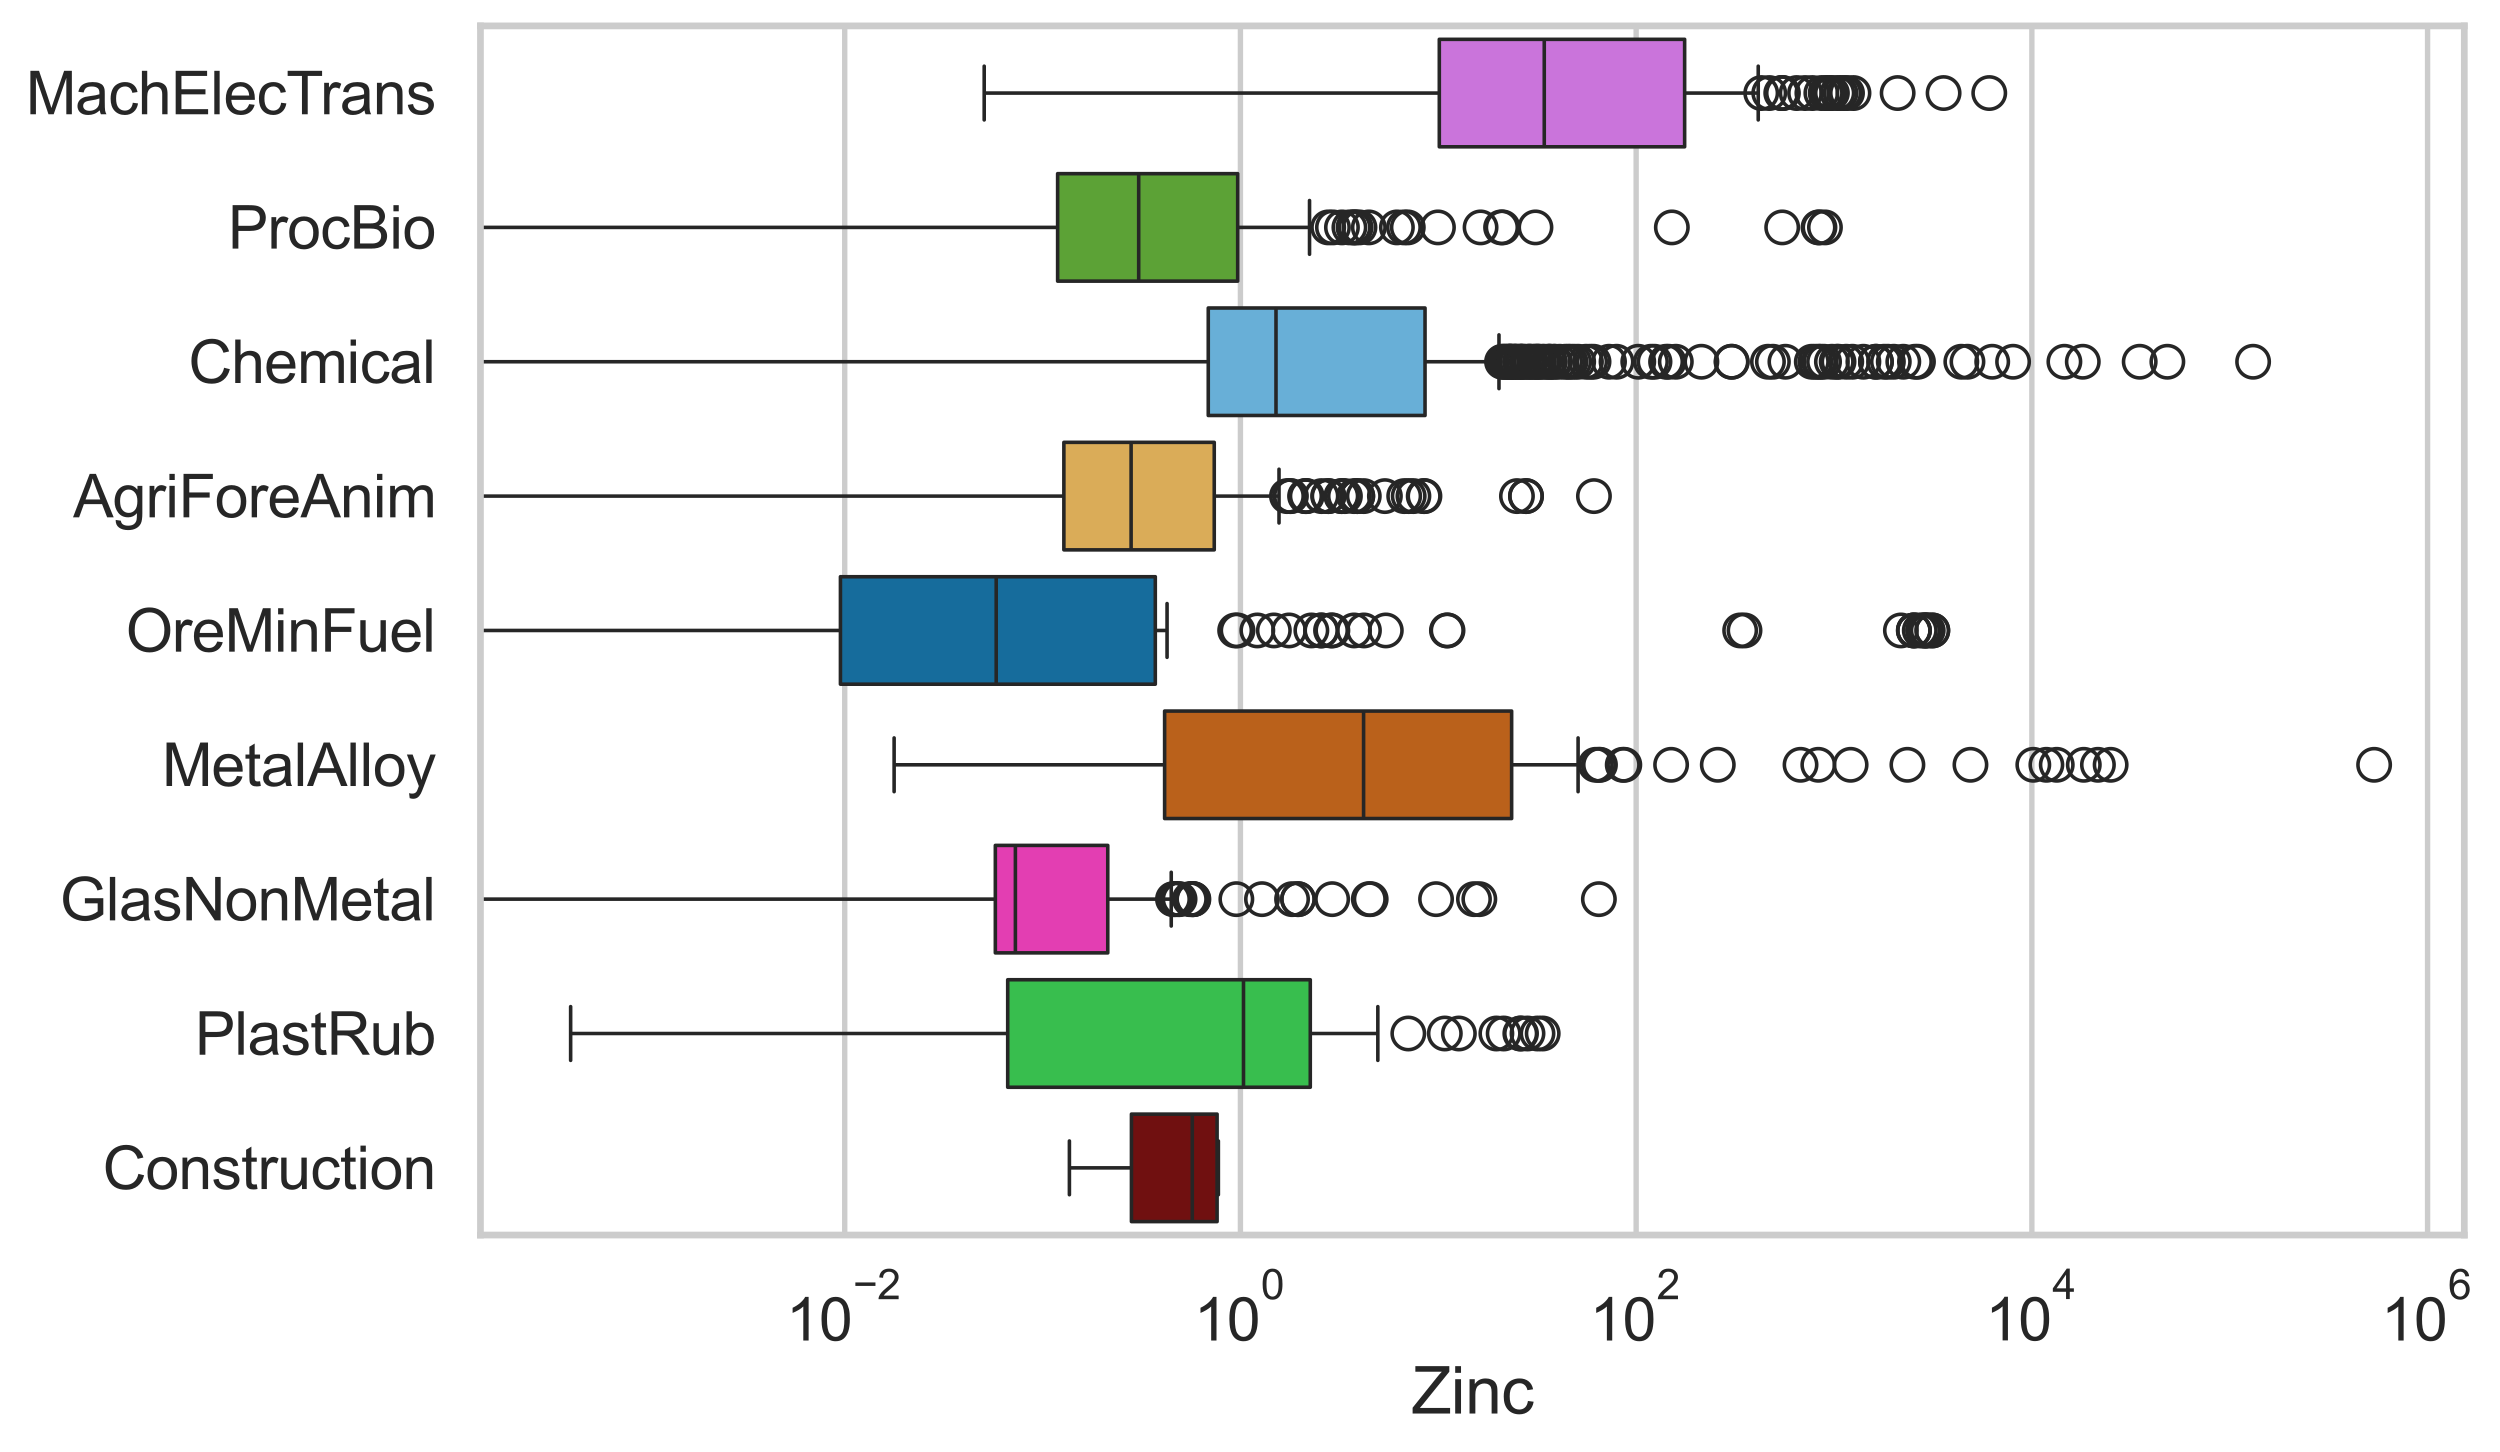 <?xml version="1.0" encoding="utf-8" standalone="no"?>
<!DOCTYPE svg PUBLIC "-//W3C//DTD SVG 1.1//EN"
  "http://www.w3.org/Graphics/SVG/1.1/DTD/svg11.dtd">
<svg xmlns:xlink="http://www.w3.org/1999/xlink" width="695.663pt" height="404.121pt" viewBox="0 0 695.663 404.121" xmlns="http://www.w3.org/2000/svg" version="1.1">
 <defs>
  <style type="text/css">*{stroke-linejoin: round; stroke-linecap: butt}</style>
 </defs>
 <g id="figure_1">
  <g id="patch_1">
   <path d="M 0 404.121 
L 695.663 404.121 
L 695.663 0 
L 0 0 
z
" style="fill: #ffffff"/>
  </g>
  <g id="axes_1">
   <g id="patch_2">
    <path d="M 133.697 343.665 
L 685.729 343.665 
L 685.729 7.2 
L 133.697 7.2 
z
" style="fill: #ffffff"/>
   </g>
   <g id="matplotlib.axis_1">
    <g id="xtick_1">
     <g id="line2d_1">
      <path d="M 235.054 343.665 
L 235.054 7.2 
" clip-path="url(#pf2d3b46133)" style="fill: none; stroke: #cccccc; stroke-width: 1.5; stroke-linecap: round"/>
     </g>
     <g id="text_1">
      <!-- $\mathdefault{10^{-2}}$ -->
      <g style="fill: #262626" transform="translate(218.719 373.18) scale(0.165 -0.165)">
       <defs>
        <path id="ArialMT-31" d="M 2384 0 
L 1822 0 
L 1822 3584 
Q 1619 3391 1289 3197 
Q 959 3003 697 2906 
L 697 3450 
Q 1169 3672 1522 3987 
Q 1875 4303 2022 4600 
L 2384 4600 
L 2384 0 
z
" transform="scale(0.016)"/>
        <path id="ArialMT-30" d="M 266 2259 
Q 266 3072 433 3567 
Q 600 4063 929 4331 
Q 1259 4600 1759 4600 
Q 2128 4600 2406 4451 
Q 2684 4303 2865 4023 
Q 3047 3744 3150 3342 
Q 3253 2941 3253 2259 
Q 3253 1453 3087 958 
Q 2922 463 2592 192 
Q 2263 -78 1759 -78 
Q 1097 -78 719 397 
Q 266 969 266 2259 
z
M 844 2259 
Q 844 1131 1108 757 
Q 1372 384 1759 384 
Q 2147 384 2411 759 
Q 2675 1134 2675 2259 
Q 2675 3391 2411 3762 
Q 2147 4134 1753 4134 
Q 1366 4134 1134 3806 
Q 844 3388 844 2259 
z
" transform="scale(0.016)"/>
        <path id="ArialMT-2212" d="M 3381 1997 
L 356 1997 
L 356 2522 
L 3381 2522 
L 3381 1997 
z
" transform="scale(0.016)"/>
        <path id="ArialMT-32" d="M 3222 541 
L 3222 0 
L 194 0 
Q 188 203 259 391 
Q 375 700 629 1000 
Q 884 1300 1366 1694 
Q 2113 2306 2375 2664 
Q 2638 3022 2638 3341 
Q 2638 3675 2398 3904 
Q 2159 4134 1775 4134 
Q 1369 4134 1125 3890 
Q 881 3647 878 3216 
L 300 3275 
Q 359 3922 746 4261 
Q 1134 4600 1788 4600 
Q 2447 4600 2831 4234 
Q 3216 3869 3216 3328 
Q 3216 3053 3103 2787 
Q 2991 2522 2730 2228 
Q 2469 1934 1863 1422 
Q 1356 997 1212 845 
Q 1069 694 975 541 
L 3222 541 
z
" transform="scale(0.016)"/>
       </defs>
       <use xlink:href="#ArialMT-31" transform="translate(0 0.994)"/>
       <use xlink:href="#ArialMT-30" transform="translate(55.615 0.994)"/>
       <use xlink:href="#ArialMT-2212" transform="translate(112.973 70.688) scale(0.7)"/>
       <use xlink:href="#ArialMT-32" transform="translate(153.852 70.688) scale(0.7)"/>
      </g>
     </g>
    </g>
    <g id="xtick_2">
     <g id="line2d_2">
      <path d="M 345.168 343.665 
L 345.168 7.2 
" clip-path="url(#pf2d3b46133)" style="fill: none; stroke: #cccccc; stroke-width: 1.5; stroke-linecap: round"/>
     </g>
     <g id="text_2">
      <!-- $\mathdefault{10^{0}}$ -->
      <g style="fill: #262626" transform="translate(332.216 373.18) scale(0.165 -0.165)">
       <use xlink:href="#ArialMT-31" transform="translate(0 0.994)"/>
       <use xlink:href="#ArialMT-30" transform="translate(55.615 0.994)"/>
       <use xlink:href="#ArialMT-30" transform="translate(112.973 70.688) scale(0.7)"/>
      </g>
     </g>
    </g>
    <g id="xtick_3">
     <g id="line2d_3">
      <path d="M 455.282 343.665 
L 455.282 7.2 
" clip-path="url(#pf2d3b46133)" style="fill: none; stroke: #cccccc; stroke-width: 1.5; stroke-linecap: round"/>
     </g>
     <g id="text_3">
      <!-- $\mathdefault{10^{2}}$ -->
      <g style="fill: #262626" transform="translate(442.33 373.18) scale(0.165 -0.165)">
       <use xlink:href="#ArialMT-31" transform="translate(0 0.994)"/>
       <use xlink:href="#ArialMT-30" transform="translate(55.615 0.994)"/>
       <use xlink:href="#ArialMT-32" transform="translate(112.973 70.688) scale(0.7)"/>
      </g>
     </g>
    </g>
    <g id="xtick_4">
     <g id="line2d_4">
      <path d="M 565.397 343.665 
L 565.397 7.2 
" clip-path="url(#pf2d3b46133)" style="fill: none; stroke: #cccccc; stroke-width: 1.5; stroke-linecap: round"/>
     </g>
     <g id="text_4">
      <!-- $\mathdefault{10^{4}}$ -->
      <g style="fill: #262626" transform="translate(552.444 373.015) scale(0.165 -0.165)">
       <defs>
        <path id="ArialMT-34" d="M 2069 0 
L 2069 1097 
L 81 1097 
L 81 1613 
L 2172 4581 
L 2631 4581 
L 2631 1613 
L 3250 1613 
L 3250 1097 
L 2631 1097 
L 2631 0 
L 2069 0 
z
M 2069 1613 
L 2069 3678 
L 634 1613 
L 2069 1613 
z
" transform="scale(0.016)"/>
       </defs>
       <use xlink:href="#ArialMT-31" transform="translate(0 0.202)"/>
       <use xlink:href="#ArialMT-30" transform="translate(55.615 0.202)"/>
       <use xlink:href="#ArialMT-34" transform="translate(112.973 69.895) scale(0.7)"/>
      </g>
     </g>
    </g>
    <g id="xtick_5">
     <g id="line2d_5">
      <path d="M 675.511 343.665 
L 675.511 7.2 
" clip-path="url(#pf2d3b46133)" style="fill: none; stroke: #cccccc; stroke-width: 1.5; stroke-linecap: round"/>
     </g>
     <g id="text_5">
      <!-- $\mathdefault{10^{6}}$ -->
      <g style="fill: #262626" transform="translate(662.558 373.18) scale(0.165 -0.165)">
       <defs>
        <path id="ArialMT-36" d="M 3184 3459 
L 2625 3416 
Q 2550 3747 2413 3897 
Q 2184 4138 1850 4138 
Q 1581 4138 1378 3988 
Q 1113 3794 959 3422 
Q 806 3050 800 2363 
Q 1003 2672 1297 2822 
Q 1591 2972 1913 2972 
Q 2475 2972 2870 2558 
Q 3266 2144 3266 1488 
Q 3266 1056 3080 686 
Q 2894 316 2569 119 
Q 2244 -78 1831 -78 
Q 1128 -78 684 439 
Q 241 956 241 2144 
Q 241 3472 731 4075 
Q 1159 4600 1884 4600 
Q 2425 4600 2770 4297 
Q 3116 3994 3184 3459 
z
M 888 1484 
Q 888 1194 1011 928 
Q 1134 663 1356 523 
Q 1578 384 1822 384 
Q 2178 384 2434 671 
Q 2691 959 2691 1453 
Q 2691 1928 2437 2201 
Q 2184 2475 1800 2475 
Q 1419 2475 1153 2201 
Q 888 1928 888 1484 
z
" transform="scale(0.016)"/>
       </defs>
       <use xlink:href="#ArialMT-31" transform="translate(0 0.994)"/>
       <use xlink:href="#ArialMT-30" transform="translate(55.615 0.994)"/>
       <use xlink:href="#ArialMT-36" transform="translate(112.973 70.688) scale(0.7)"/>
      </g>
     </g>
    </g>
    <g id="text_6">
     <!-- Zinc -->
     <g style="fill: #262626" transform="translate(392.711 393.344) scale(0.18 -0.18)">
      <defs>
       <path id="ArialMT-5a" d="M 128 0 
L 128 563 
L 2475 3497 
Q 2725 3809 2950 4041 
L 394 4041 
L 394 4581 
L 3675 4581 
L 3675 4041 
L 1103 863 
L 825 541 
L 3750 541 
L 3750 0 
L 128 0 
z
" transform="scale(0.016)"/>
       <path id="ArialMT-69" d="M 425 3934 
L 425 4581 
L 988 4581 
L 988 3934 
L 425 3934 
z
M 425 0 
L 425 3319 
L 988 3319 
L 988 0 
L 425 0 
z
" transform="scale(0.016)"/>
       <path id="ArialMT-6e" d="M 422 0 
L 422 3319 
L 928 3319 
L 928 2847 
Q 1294 3394 1984 3394 
Q 2284 3394 2536 3286 
Q 2788 3178 2913 3003 
Q 3038 2828 3088 2588 
Q 3119 2431 3119 2041 
L 3119 0 
L 2556 0 
L 2556 2019 
Q 2556 2363 2490 2533 
Q 2425 2703 2258 2804 
Q 2091 2906 1866 2906 
Q 1506 2906 1245 2678 
Q 984 2450 984 1813 
L 984 0 
L 422 0 
z
" transform="scale(0.016)"/>
       <path id="ArialMT-63" d="M 2588 1216 
L 3141 1144 
Q 3050 572 2676 248 
Q 2303 -75 1759 -75 
Q 1078 -75 664 370 
Q 250 816 250 1647 
Q 250 2184 428 2587 
Q 606 2991 970 3192 
Q 1334 3394 1763 3394 
Q 2303 3394 2647 3120 
Q 2991 2847 3088 2344 
L 2541 2259 
Q 2463 2594 2264 2762 
Q 2066 2931 1784 2931 
Q 1359 2931 1093 2626 
Q 828 2322 828 1663 
Q 828 994 1084 691 
Q 1341 388 1753 388 
Q 2084 388 2306 591 
Q 2528 794 2588 1216 
z
" transform="scale(0.016)"/>
      </defs>
      <use xlink:href="#ArialMT-5a"/>
      <use xlink:href="#ArialMT-69" transform="translate(61.084 0)"/>
      <use xlink:href="#ArialMT-6e" transform="translate(83.301 0)"/>
      <use xlink:href="#ArialMT-63" transform="translate(138.916 0)"/>
     </g>
    </g>
   </g>
   <g id="matplotlib.axis_2">
    <g id="ytick_1">
     <g id="text_7">
      <!-- MachElecTrans -->
      <g style="fill: #262626" transform="translate(7.2 31.798) scale(0.165 -0.165)">
       <defs>
        <path id="ArialMT-4d" d="M 475 0 
L 475 4581 
L 1388 4581 
L 2472 1338 
Q 2622 884 2691 659 
Q 2769 909 2934 1394 
L 4031 4581 
L 4847 4581 
L 4847 0 
L 4263 0 
L 4263 3834 
L 2931 0 
L 2384 0 
L 1059 3900 
L 1059 0 
L 475 0 
z
" transform="scale(0.016)"/>
        <path id="ArialMT-61" d="M 2588 409 
Q 2275 144 1986 34 
Q 1697 -75 1366 -75 
Q 819 -75 525 192 
Q 231 459 231 875 
Q 231 1119 342 1320 
Q 453 1522 633 1644 
Q 813 1766 1038 1828 
Q 1203 1872 1538 1913 
Q 2219 1994 2541 2106 
Q 2544 2222 2544 2253 
Q 2544 2597 2384 2738 
Q 2169 2928 1744 2928 
Q 1347 2928 1158 2789 
Q 969 2650 878 2297 
L 328 2372 
Q 403 2725 575 2942 
Q 747 3159 1072 3276 
Q 1397 3394 1825 3394 
Q 2250 3394 2515 3294 
Q 2781 3194 2906 3042 
Q 3031 2891 3081 2659 
Q 3109 2516 3109 2141 
L 3109 1391 
Q 3109 606 3145 398 
Q 3181 191 3288 0 
L 2700 0 
Q 2613 175 2588 409 
z
M 2541 1666 
Q 2234 1541 1622 1453 
Q 1275 1403 1131 1340 
Q 988 1278 909 1158 
Q 831 1038 831 891 
Q 831 666 1001 516 
Q 1172 366 1500 366 
Q 1825 366 2078 508 
Q 2331 650 2450 897 
Q 2541 1088 2541 1459 
L 2541 1666 
z
" transform="scale(0.016)"/>
        <path id="ArialMT-68" d="M 422 0 
L 422 4581 
L 984 4581 
L 984 2938 
Q 1378 3394 1978 3394 
Q 2347 3394 2619 3248 
Q 2891 3103 3008 2847 
Q 3125 2591 3125 2103 
L 3125 0 
L 2563 0 
L 2563 2103 
Q 2563 2525 2380 2717 
Q 2197 2909 1863 2909 
Q 1613 2909 1392 2779 
Q 1172 2650 1078 2428 
Q 984 2206 984 1816 
L 984 0 
L 422 0 
z
" transform="scale(0.016)"/>
        <path id="ArialMT-45" d="M 506 0 
L 506 4581 
L 3819 4581 
L 3819 4041 
L 1113 4041 
L 1113 2638 
L 3647 2638 
L 3647 2100 
L 1113 2100 
L 1113 541 
L 3925 541 
L 3925 0 
L 506 0 
z
" transform="scale(0.016)"/>
        <path id="ArialMT-6c" d="M 409 0 
L 409 4581 
L 972 4581 
L 972 0 
L 409 0 
z
" transform="scale(0.016)"/>
        <path id="ArialMT-65" d="M 2694 1069 
L 3275 997 
Q 3138 488 2766 206 
Q 2394 -75 1816 -75 
Q 1088 -75 661 373 
Q 234 822 234 1631 
Q 234 2469 665 2931 
Q 1097 3394 1784 3394 
Q 2450 3394 2872 2941 
Q 3294 2488 3294 1666 
Q 3294 1616 3291 1516 
L 816 1516 
Q 847 969 1125 678 
Q 1403 388 1819 388 
Q 2128 388 2347 550 
Q 2566 713 2694 1069 
z
M 847 1978 
L 2700 1978 
Q 2663 2397 2488 2606 
Q 2219 2931 1791 2931 
Q 1403 2931 1139 2672 
Q 875 2413 847 1978 
z
" transform="scale(0.016)"/>
        <path id="ArialMT-54" d="M 1659 0 
L 1659 4041 
L 150 4041 
L 150 4581 
L 3781 4581 
L 3781 4041 
L 2266 4041 
L 2266 0 
L 1659 0 
z
" transform="scale(0.016)"/>
        <path id="ArialMT-72" d="M 416 0 
L 416 3319 
L 922 3319 
L 922 2816 
Q 1116 3169 1280 3281 
Q 1444 3394 1641 3394 
Q 1925 3394 2219 3213 
L 2025 2691 
Q 1819 2813 1613 2813 
Q 1428 2813 1281 2702 
Q 1134 2591 1072 2394 
Q 978 2094 978 1738 
L 978 0 
L 416 0 
z
" transform="scale(0.016)"/>
        <path id="ArialMT-73" d="M 197 991 
L 753 1078 
Q 800 744 1014 566 
Q 1228 388 1613 388 
Q 2000 388 2187 545 
Q 2375 703 2375 916 
Q 2375 1106 2209 1216 
Q 2094 1291 1634 1406 
Q 1016 1563 777 1677 
Q 538 1791 414 1992 
Q 291 2194 291 2438 
Q 291 2659 392 2848 
Q 494 3038 669 3163 
Q 800 3259 1026 3326 
Q 1253 3394 1513 3394 
Q 1903 3394 2198 3281 
Q 2494 3169 2634 2976 
Q 2775 2784 2828 2463 
L 2278 2388 
Q 2241 2644 2061 2787 
Q 1881 2931 1553 2931 
Q 1166 2931 1000 2803 
Q 834 2675 834 2503 
Q 834 2394 903 2306 
Q 972 2216 1119 2156 
Q 1203 2125 1616 2013 
Q 2213 1853 2448 1751 
Q 2684 1650 2818 1456 
Q 2953 1263 2953 975 
Q 2953 694 2789 445 
Q 2625 197 2315 61 
Q 2006 -75 1616 -75 
Q 969 -75 630 194 
Q 291 463 197 991 
z
" transform="scale(0.016)"/>
       </defs>
       <use xlink:href="#ArialMT-4d"/>
       <use xlink:href="#ArialMT-61" transform="translate(83.301 0)"/>
       <use xlink:href="#ArialMT-63" transform="translate(138.916 0)"/>
       <use xlink:href="#ArialMT-68" transform="translate(188.916 0)"/>
       <use xlink:href="#ArialMT-45" transform="translate(244.531 0)"/>
       <use xlink:href="#ArialMT-6c" transform="translate(311.23 0)"/>
       <use xlink:href="#ArialMT-65" transform="translate(333.447 0)"/>
       <use xlink:href="#ArialMT-63" transform="translate(389.062 0)"/>
       <use xlink:href="#ArialMT-54" transform="translate(439.062 0)"/>
       <use xlink:href="#ArialMT-72" transform="translate(496.396 0)"/>
       <use xlink:href="#ArialMT-61" transform="translate(529.697 0)"/>
       <use xlink:href="#ArialMT-6e" transform="translate(585.312 0)"/>
       <use xlink:href="#ArialMT-73" transform="translate(640.928 0)"/>
      </g>
     </g>
    </g>
    <g id="ytick_2">
     <g id="text_8">
      <!-- ProcBio -->
      <g style="fill: #262626" transform="translate(63.424 69.183) scale(0.165 -0.165)">
       <defs>
        <path id="ArialMT-50" d="M 494 0 
L 494 4581 
L 2222 4581 
Q 2678 4581 2919 4538 
Q 3256 4481 3484 4323 
Q 3713 4166 3852 3881 
Q 3991 3597 3991 3256 
Q 3991 2672 3619 2267 
Q 3247 1863 2275 1863 
L 1100 1863 
L 1100 0 
L 494 0 
z
M 1100 2403 
L 2284 2403 
Q 2872 2403 3119 2622 
Q 3366 2841 3366 3238 
Q 3366 3525 3220 3729 
Q 3075 3934 2838 4000 
Q 2684 4041 2272 4041 
L 1100 4041 
L 1100 2403 
z
" transform="scale(0.016)"/>
        <path id="ArialMT-6f" d="M 213 1659 
Q 213 2581 725 3025 
Q 1153 3394 1769 3394 
Q 2453 3394 2887 2945 
Q 3322 2497 3322 1706 
Q 3322 1066 3130 698 
Q 2938 331 2570 128 
Q 2203 -75 1769 -75 
Q 1072 -75 642 372 
Q 213 819 213 1659 
z
M 791 1659 
Q 791 1022 1069 705 
Q 1347 388 1769 388 
Q 2188 388 2466 706 
Q 2744 1025 2744 1678 
Q 2744 2294 2464 2611 
Q 2184 2928 1769 2928 
Q 1347 2928 1069 2612 
Q 791 2297 791 1659 
z
" transform="scale(0.016)"/>
        <path id="ArialMT-42" d="M 469 0 
L 469 4581 
L 2188 4581 
Q 2713 4581 3030 4442 
Q 3347 4303 3526 4014 
Q 3706 3725 3706 3409 
Q 3706 3116 3547 2856 
Q 3388 2597 3066 2438 
Q 3481 2316 3704 2022 
Q 3928 1728 3928 1328 
Q 3928 1006 3792 729 
Q 3656 453 3456 303 
Q 3256 153 2954 76 
Q 2653 0 2216 0 
L 469 0 
z
M 1075 2656 
L 2066 2656 
Q 2469 2656 2644 2709 
Q 2875 2778 2992 2937 
Q 3109 3097 3109 3338 
Q 3109 3566 3000 3739 
Q 2891 3913 2687 3977 
Q 2484 4041 1991 4041 
L 1075 4041 
L 1075 2656 
z
M 1075 541 
L 2216 541 
Q 2509 541 2628 563 
Q 2838 600 2978 687 
Q 3119 775 3209 942 
Q 3300 1109 3300 1328 
Q 3300 1584 3169 1773 
Q 3038 1963 2805 2039 
Q 2572 2116 2134 2116 
L 1075 2116 
L 1075 541 
z
" transform="scale(0.016)"/>
       </defs>
       <use xlink:href="#ArialMT-50"/>
       <use xlink:href="#ArialMT-72" transform="translate(66.699 0)"/>
       <use xlink:href="#ArialMT-6f" transform="translate(100 0)"/>
       <use xlink:href="#ArialMT-63" transform="translate(155.615 0)"/>
       <use xlink:href="#ArialMT-42" transform="translate(205.615 0)"/>
       <use xlink:href="#ArialMT-69" transform="translate(272.314 0)"/>
       <use xlink:href="#ArialMT-6f" transform="translate(294.531 0)"/>
      </g>
     </g>
    </g>
    <g id="ytick_3">
     <g id="text_9">
      <!-- Chemical -->
      <g style="fill: #262626" transform="translate(52.428 106.568) scale(0.165 -0.165)">
       <defs>
        <path id="ArialMT-43" d="M 3763 1606 
L 4369 1453 
Q 4178 706 3683 314 
Q 3188 -78 2472 -78 
Q 1731 -78 1267 223 
Q 803 525 561 1097 
Q 319 1669 319 2325 
Q 319 3041 592 3573 
Q 866 4106 1370 4382 
Q 1875 4659 2481 4659 
Q 3169 4659 3637 4309 
Q 4106 3959 4291 3325 
L 3694 3184 
Q 3534 3684 3231 3912 
Q 2928 4141 2469 4141 
Q 1941 4141 1586 3887 
Q 1231 3634 1087 3207 
Q 944 2781 944 2328 
Q 944 1744 1114 1308 
Q 1284 872 1643 656 
Q 2003 441 2422 441 
Q 2931 441 3284 734 
Q 3638 1028 3763 1606 
z
" transform="scale(0.016)"/>
        <path id="ArialMT-6d" d="M 422 0 
L 422 3319 
L 925 3319 
L 925 2853 
Q 1081 3097 1340 3245 
Q 1600 3394 1931 3394 
Q 2300 3394 2536 3241 
Q 2772 3088 2869 2813 
Q 3263 3394 3894 3394 
Q 4388 3394 4653 3120 
Q 4919 2847 4919 2278 
L 4919 0 
L 4359 0 
L 4359 2091 
Q 4359 2428 4304 2576 
Q 4250 2725 4106 2815 
Q 3963 2906 3769 2906 
Q 3419 2906 3187 2673 
Q 2956 2441 2956 1928 
L 2956 0 
L 2394 0 
L 2394 2156 
Q 2394 2531 2256 2718 
Q 2119 2906 1806 2906 
Q 1569 2906 1367 2781 
Q 1166 2656 1075 2415 
Q 984 2175 984 1722 
L 984 0 
L 422 0 
z
" transform="scale(0.016)"/>
       </defs>
       <use xlink:href="#ArialMT-43"/>
       <use xlink:href="#ArialMT-68" transform="translate(72.217 0)"/>
       <use xlink:href="#ArialMT-65" transform="translate(127.832 0)"/>
       <use xlink:href="#ArialMT-6d" transform="translate(183.447 0)"/>
       <use xlink:href="#ArialMT-69" transform="translate(266.748 0)"/>
       <use xlink:href="#ArialMT-63" transform="translate(288.965 0)"/>
       <use xlink:href="#ArialMT-61" transform="translate(338.965 0)"/>
       <use xlink:href="#ArialMT-6c" transform="translate(394.58 0)"/>
      </g>
     </g>
    </g>
    <g id="ytick_4">
     <g id="text_10">
      <!-- AgriForeAnim -->
      <g style="fill: #262626" transform="translate(20.341 143.953) scale(0.165 -0.165)">
       <defs>
        <path id="ArialMT-41" d="M -9 0 
L 1750 4581 
L 2403 4581 
L 4278 0 
L 3588 0 
L 3053 1388 
L 1138 1388 
L 634 0 
L -9 0 
z
M 1313 1881 
L 2866 1881 
L 2388 3150 
Q 2169 3728 2063 4100 
Q 1975 3659 1816 3225 
L 1313 1881 
z
" transform="scale(0.016)"/>
        <path id="ArialMT-67" d="M 319 -275 
L 866 -356 
Q 900 -609 1056 -725 
Q 1266 -881 1628 -881 
Q 2019 -881 2231 -725 
Q 2444 -569 2519 -288 
Q 2563 -116 2559 434 
Q 2191 0 1641 0 
Q 956 0 581 494 
Q 206 988 206 1678 
Q 206 2153 378 2554 
Q 550 2956 876 3175 
Q 1203 3394 1644 3394 
Q 2231 3394 2613 2919 
L 2613 3319 
L 3131 3319 
L 3131 450 
Q 3131 -325 2973 -648 
Q 2816 -972 2473 -1159 
Q 2131 -1347 1631 -1347 
Q 1038 -1347 672 -1080 
Q 306 -813 319 -275 
z
M 784 1719 
Q 784 1066 1043 766 
Q 1303 466 1694 466 
Q 2081 466 2343 764 
Q 2606 1063 2606 1700 
Q 2606 2309 2336 2618 
Q 2066 2928 1684 2928 
Q 1309 2928 1046 2623 
Q 784 2319 784 1719 
z
" transform="scale(0.016)"/>
        <path id="ArialMT-46" d="M 525 0 
L 525 4581 
L 3616 4581 
L 3616 4041 
L 1131 4041 
L 1131 2622 
L 3281 2622 
L 3281 2081 
L 1131 2081 
L 1131 0 
L 525 0 
z
" transform="scale(0.016)"/>
       </defs>
       <use xlink:href="#ArialMT-41"/>
       <use xlink:href="#ArialMT-67" transform="translate(66.699 0)"/>
       <use xlink:href="#ArialMT-72" transform="translate(122.314 0)"/>
       <use xlink:href="#ArialMT-69" transform="translate(155.615 0)"/>
       <use xlink:href="#ArialMT-46" transform="translate(177.832 0)"/>
       <use xlink:href="#ArialMT-6f" transform="translate(238.916 0)"/>
       <use xlink:href="#ArialMT-72" transform="translate(294.531 0)"/>
       <use xlink:href="#ArialMT-65" transform="translate(327.832 0)"/>
       <use xlink:href="#ArialMT-41" transform="translate(383.447 0)"/>
       <use xlink:href="#ArialMT-6e" transform="translate(450.146 0)"/>
       <use xlink:href="#ArialMT-69" transform="translate(505.762 0)"/>
       <use xlink:href="#ArialMT-6d" transform="translate(527.979 0)"/>
      </g>
     </g>
    </g>
    <g id="ytick_5">
     <g id="text_11">
      <!-- OreMinFuel -->
      <g style="fill: #262626" transform="translate(35.013 181.337) scale(0.165 -0.165)">
       <defs>
        <path id="ArialMT-4f" d="M 309 2231 
Q 309 3372 921 4017 
Q 1534 4663 2503 4663 
Q 3138 4663 3647 4359 
Q 4156 4056 4423 3514 
Q 4691 2972 4691 2284 
Q 4691 1588 4409 1038 
Q 4128 488 3612 205 
Q 3097 -78 2500 -78 
Q 1853 -78 1343 234 
Q 834 547 571 1087 
Q 309 1628 309 2231 
z
M 934 2222 
Q 934 1394 1379 917 
Q 1825 441 2497 441 
Q 3181 441 3623 922 
Q 4066 1403 4066 2288 
Q 4066 2847 3877 3264 
Q 3688 3681 3323 3911 
Q 2959 4141 2506 4141 
Q 1863 4141 1398 3698 
Q 934 3256 934 2222 
z
" transform="scale(0.016)"/>
        <path id="ArialMT-75" d="M 2597 0 
L 2597 488 
Q 2209 -75 1544 -75 
Q 1250 -75 995 37 
Q 741 150 617 320 
Q 494 491 444 738 
Q 409 903 409 1263 
L 409 3319 
L 972 3319 
L 972 1478 
Q 972 1038 1006 884 
Q 1059 663 1231 536 
Q 1403 409 1656 409 
Q 1909 409 2131 539 
Q 2353 669 2445 892 
Q 2538 1116 2538 1541 
L 2538 3319 
L 3100 3319 
L 3100 0 
L 2597 0 
z
" transform="scale(0.016)"/>
       </defs>
       <use xlink:href="#ArialMT-4f"/>
       <use xlink:href="#ArialMT-72" transform="translate(77.783 0)"/>
       <use xlink:href="#ArialMT-65" transform="translate(111.084 0)"/>
       <use xlink:href="#ArialMT-4d" transform="translate(166.699 0)"/>
       <use xlink:href="#ArialMT-69" transform="translate(250 0)"/>
       <use xlink:href="#ArialMT-6e" transform="translate(272.217 0)"/>
       <use xlink:href="#ArialMT-46" transform="translate(327.832 0)"/>
       <use xlink:href="#ArialMT-75" transform="translate(388.916 0)"/>
       <use xlink:href="#ArialMT-65" transform="translate(444.531 0)"/>
       <use xlink:href="#ArialMT-6c" transform="translate(500.146 0)"/>
      </g>
     </g>
    </g>
    <g id="ytick_6">
     <g id="text_12">
      <!-- MetalAlloy -->
      <g style="fill: #262626" transform="translate(45.088 218.722) scale(0.165 -0.165)">
       <defs>
        <path id="ArialMT-74" d="M 1650 503 
L 1731 6 
Q 1494 -44 1306 -44 
Q 1000 -44 831 53 
Q 663 150 594 308 
Q 525 466 525 972 
L 525 2881 
L 113 2881 
L 113 3319 
L 525 3319 
L 525 4141 
L 1084 4478 
L 1084 3319 
L 1650 3319 
L 1650 2881 
L 1084 2881 
L 1084 941 
Q 1084 700 1114 631 
Q 1144 563 1211 522 
Q 1278 481 1403 481 
Q 1497 481 1650 503 
z
" transform="scale(0.016)"/>
        <path id="ArialMT-79" d="M 397 -1278 
L 334 -750 
Q 519 -800 656 -800 
Q 844 -800 956 -737 
Q 1069 -675 1141 -563 
Q 1194 -478 1313 -144 
Q 1328 -97 1363 -6 
L 103 3319 
L 709 3319 
L 1400 1397 
Q 1534 1031 1641 628 
Q 1738 1016 1872 1384 
L 2581 3319 
L 3144 3319 
L 1881 -56 
Q 1678 -603 1566 -809 
Q 1416 -1088 1222 -1217 
Q 1028 -1347 759 -1347 
Q 597 -1347 397 -1278 
z
" transform="scale(0.016)"/>
       </defs>
       <use xlink:href="#ArialMT-4d"/>
       <use xlink:href="#ArialMT-65" transform="translate(83.301 0)"/>
       <use xlink:href="#ArialMT-74" transform="translate(138.916 0)"/>
       <use xlink:href="#ArialMT-61" transform="translate(166.699 0)"/>
       <use xlink:href="#ArialMT-6c" transform="translate(222.314 0)"/>
       <use xlink:href="#ArialMT-41" transform="translate(244.531 0)"/>
       <use xlink:href="#ArialMT-6c" transform="translate(311.23 0)"/>
       <use xlink:href="#ArialMT-6c" transform="translate(333.447 0)"/>
       <use xlink:href="#ArialMT-6f" transform="translate(355.664 0)"/>
       <use xlink:href="#ArialMT-79" transform="translate(411.279 0)"/>
      </g>
     </g>
    </g>
    <g id="ytick_7">
     <g id="text_13">
      <!-- GlasNonMetal -->
      <g style="fill: #262626" transform="translate(16.659 256.107) scale(0.165 -0.165)">
       <defs>
        <path id="ArialMT-47" d="M 2638 1797 
L 2638 2334 
L 4578 2338 
L 4578 638 
Q 4131 281 3656 101 
Q 3181 -78 2681 -78 
Q 2006 -78 1454 211 
Q 903 500 622 1047 
Q 341 1594 341 2269 
Q 341 2938 620 3517 
Q 900 4097 1425 4378 
Q 1950 4659 2634 4659 
Q 3131 4659 3532 4498 
Q 3934 4338 4162 4050 
Q 4391 3763 4509 3300 
L 3963 3150 
Q 3859 3500 3706 3700 
Q 3553 3900 3268 4020 
Q 2984 4141 2638 4141 
Q 2222 4141 1919 4014 
Q 1616 3888 1430 3681 
Q 1244 3475 1141 3228 
Q 966 2803 966 2306 
Q 966 1694 1177 1281 
Q 1388 869 1791 669 
Q 2194 469 2647 469 
Q 3041 469 3416 620 
Q 3791 772 3984 944 
L 3984 1797 
L 2638 1797 
z
" transform="scale(0.016)"/>
        <path id="ArialMT-4e" d="M 488 0 
L 488 4581 
L 1109 4581 
L 3516 984 
L 3516 4581 
L 4097 4581 
L 4097 0 
L 3475 0 
L 1069 3600 
L 1069 0 
L 488 0 
z
" transform="scale(0.016)"/>
       </defs>
       <use xlink:href="#ArialMT-47"/>
       <use xlink:href="#ArialMT-6c" transform="translate(77.783 0)"/>
       <use xlink:href="#ArialMT-61" transform="translate(100 0)"/>
       <use xlink:href="#ArialMT-73" transform="translate(155.615 0)"/>
       <use xlink:href="#ArialMT-4e" transform="translate(205.615 0)"/>
       <use xlink:href="#ArialMT-6f" transform="translate(277.832 0)"/>
       <use xlink:href="#ArialMT-6e" transform="translate(333.447 0)"/>
       <use xlink:href="#ArialMT-4d" transform="translate(389.062 0)"/>
       <use xlink:href="#ArialMT-65" transform="translate(472.363 0)"/>
       <use xlink:href="#ArialMT-74" transform="translate(527.979 0)"/>
       <use xlink:href="#ArialMT-61" transform="translate(555.762 0)"/>
       <use xlink:href="#ArialMT-6c" transform="translate(611.377 0)"/>
      </g>
     </g>
    </g>
    <g id="ytick_8">
     <g id="text_14">
      <!-- PlastRub -->
      <g style="fill: #262626" transform="translate(54.248 293.492) scale(0.165 -0.165)">
       <defs>
        <path id="ArialMT-52" d="M 503 0 
L 503 4581 
L 2534 4581 
Q 3147 4581 3465 4457 
Q 3784 4334 3975 4021 
Q 4166 3709 4166 3331 
Q 4166 2844 3850 2509 
Q 3534 2175 2875 2084 
Q 3116 1969 3241 1856 
Q 3506 1613 3744 1247 
L 4541 0 
L 3778 0 
L 3172 953 
Q 2906 1366 2734 1584 
Q 2563 1803 2427 1890 
Q 2291 1978 2150 2013 
Q 2047 2034 1813 2034 
L 1109 2034 
L 1109 0 
L 503 0 
z
M 1109 2559 
L 2413 2559 
Q 2828 2559 3062 2645 
Q 3297 2731 3419 2920 
Q 3541 3109 3541 3331 
Q 3541 3656 3305 3865 
Q 3069 4075 2559 4075 
L 1109 4075 
L 1109 2559 
z
" transform="scale(0.016)"/>
        <path id="ArialMT-62" d="M 941 0 
L 419 0 
L 419 4581 
L 981 4581 
L 981 2947 
Q 1338 3394 1891 3394 
Q 2197 3394 2470 3270 
Q 2744 3147 2920 2923 
Q 3097 2700 3197 2384 
Q 3297 2069 3297 1709 
Q 3297 856 2875 390 
Q 2453 -75 1863 -75 
Q 1275 -75 941 416 
L 941 0 
z
M 934 1684 
Q 934 1088 1097 822 
Q 1363 388 1816 388 
Q 2184 388 2453 708 
Q 2722 1028 2722 1663 
Q 2722 2313 2464 2622 
Q 2206 2931 1841 2931 
Q 1472 2931 1203 2611 
Q 934 2291 934 1684 
z
" transform="scale(0.016)"/>
       </defs>
       <use xlink:href="#ArialMT-50"/>
       <use xlink:href="#ArialMT-6c" transform="translate(66.699 0)"/>
       <use xlink:href="#ArialMT-61" transform="translate(88.916 0)"/>
       <use xlink:href="#ArialMT-73" transform="translate(144.531 0)"/>
       <use xlink:href="#ArialMT-74" transform="translate(194.531 0)"/>
       <use xlink:href="#ArialMT-52" transform="translate(222.314 0)"/>
       <use xlink:href="#ArialMT-75" transform="translate(294.531 0)"/>
       <use xlink:href="#ArialMT-62" transform="translate(350.146 0)"/>
      </g>
     </g>
    </g>
    <g id="ytick_9">
     <g id="text_15">
      <!-- Construction -->
      <g style="fill: #262626" transform="translate(28.575 330.877) scale(0.165 -0.165)">
       <use xlink:href="#ArialMT-43"/>
       <use xlink:href="#ArialMT-6f" transform="translate(72.217 0)"/>
       <use xlink:href="#ArialMT-6e" transform="translate(127.832 0)"/>
       <use xlink:href="#ArialMT-73" transform="translate(183.447 0)"/>
       <use xlink:href="#ArialMT-74" transform="translate(233.447 0)"/>
       <use xlink:href="#ArialMT-72" transform="translate(261.23 0)"/>
       <use xlink:href="#ArialMT-75" transform="translate(294.531 0)"/>
       <use xlink:href="#ArialMT-63" transform="translate(350.146 0)"/>
       <use xlink:href="#ArialMT-74" transform="translate(400.146 0)"/>
       <use xlink:href="#ArialMT-69" transform="translate(427.93 0)"/>
       <use xlink:href="#ArialMT-6f" transform="translate(450.146 0)"/>
       <use xlink:href="#ArialMT-6e" transform="translate(505.762 0)"/>
      </g>
     </g>
    </g>
   </g>
   <g id="patch_3">
    <path d="M 400.508 10.938 
L 400.508 40.846 
L 468.775 40.846 
L 468.775 10.938 
L 400.508 10.938 
z
" clip-path="url(#pf2d3b46133)" style="fill: #ca74db; stroke: #262626; stroke-linejoin: miter"/>
   </g>
   <g id="line2d_6">
    <path d="M 400.508 25.892 
L 273.87 25.892 
" clip-path="url(#pf2d3b46133)" style="fill: none; stroke: #262626"/>
   </g>
   <g id="line2d_7">
    <path d="M 468.775 25.892 
L 489.254 25.892 
" clip-path="url(#pf2d3b46133)" style="fill: none; stroke: #262626"/>
   </g>
   <g id="line2d_8">
    <path d="M 273.87 18.415 
L 273.87 33.369 
" clip-path="url(#pf2d3b46133)" style="fill: none; stroke: #262626; stroke-linecap: round"/>
   </g>
   <g id="line2d_9">
    <path d="M 489.254 18.415 
L 489.254 33.369 
" clip-path="url(#pf2d3b46133)" style="fill: none; stroke: #262626; stroke-linecap: round"/>
   </g>
   <g id="line2d_10">
    <defs>
     <path id="m24e3823673" d="M 0 4.5 
C 1.193 4.5 2.338 4.026 3.182 3.182 
C 4.026 2.338 4.5 1.193 4.5 0 
C 4.5 -1.193 4.026 -2.338 3.182 -3.182 
C 2.338 -4.026 1.193 -4.5 0 -4.5 
C -1.193 -4.5 -2.338 -4.026 -3.182 -3.182 
C -4.026 -2.338 -4.5 -1.193 -4.5 0 
C -4.5 1.193 -4.026 2.338 -3.182 3.182 
C -2.338 4.026 -1.193 4.5 0 4.5 
z
" style="stroke: #262626"/>
    </defs>
    <g clip-path="url(#pf2d3b46133)">
     <use xlink:href="#m24e3823673" x="509.129" y="25.892" style="fill-opacity: 0; stroke: #262626"/>
     <use xlink:href="#m24e3823673" x="512.158" y="25.892" style="fill-opacity: 0; stroke: #262626"/>
     <use xlink:href="#m24e3823673" x="540.834" y="25.892" style="fill-opacity: 0; stroke: #262626"/>
     <use xlink:href="#m24e3823673" x="502.286" y="25.892" style="fill-opacity: 0; stroke: #262626"/>
     <use xlink:href="#m24e3823673" x="495.917" y="25.892" style="fill-opacity: 0; stroke: #262626"/>
     <use xlink:href="#m24e3823673" x="513.957" y="25.892" style="fill-opacity: 0; stroke: #262626"/>
     <use xlink:href="#m24e3823673" x="499.949" y="25.892" style="fill-opacity: 0; stroke: #262626"/>
     <use xlink:href="#m24e3823673" x="515.76" y="25.892" style="fill-opacity: 0; stroke: #262626"/>
     <use xlink:href="#m24e3823673" x="508.024" y="25.892" style="fill-opacity: 0; stroke: #262626"/>
     <use xlink:href="#m24e3823673" x="508.599" y="25.892" style="fill-opacity: 0; stroke: #262626"/>
     <use xlink:href="#m24e3823673" x="553.542" y="25.892" style="fill-opacity: 0; stroke: #262626"/>
     <use xlink:href="#m24e3823673" x="490.088" y="25.892" style="fill-opacity: 0; stroke: #262626"/>
     <use xlink:href="#m24e3823673" x="528.047" y="25.892" style="fill-opacity: 0; stroke: #262626"/>
     <use xlink:href="#m24e3823673" x="511.274" y="25.892" style="fill-opacity: 0; stroke: #262626"/>
     <use xlink:href="#m24e3823673" x="496.123" y="25.892" style="fill-opacity: 0; stroke: #262626"/>
     <use xlink:href="#m24e3823673" x="513.182" y="25.892" style="fill-opacity: 0; stroke: #262626"/>
     <use xlink:href="#m24e3823673" x="506.819" y="25.892" style="fill-opacity: 0; stroke: #262626"/>
     <use xlink:href="#m24e3823673" x="509.756" y="25.892" style="fill-opacity: 0; stroke: #262626"/>
     <use xlink:href="#m24e3823673" x="492.322" y="25.892" style="fill-opacity: 0; stroke: #262626"/>
     <use xlink:href="#m24e3823673" x="495.659" y="25.892" style="fill-opacity: 0; stroke: #262626"/>
     <use xlink:href="#m24e3823673" x="504.324" y="25.892" style="fill-opacity: 0; stroke: #262626"/>
    </g>
   </g>
   <g id="patch_4">
    <path d="M 294.302 48.323 
L 294.302 78.231 
L 344.406 78.231 
L 344.406 48.323 
L 294.302 48.323 
z
" clip-path="url(#pf2d3b46133)" style="fill: #5ca236; stroke: #262626; stroke-linejoin: miter"/>
   </g>
   <g id="line2d_11">
    <path d="M 294.302 63.277 
L -1 63.277 
" clip-path="url(#pf2d3b46133)" style="fill: none; stroke: #262626"/>
   </g>
   <g id="line2d_12">
    <path d="M 344.406 63.277 
L 364.396 63.277 
" clip-path="url(#pf2d3b46133)" style="fill: none; stroke: #262626"/>
   </g>
   <g id="line2d_13">
    <path clip-path="url(#pf2d3b46133)" style="fill: none; stroke: #262626; stroke-linecap: round"/>
   </g>
   <g id="line2d_14">
    <path d="M 364.396 55.8 
L 364.396 70.754 
" clip-path="url(#pf2d3b46133)" style="fill: none; stroke: #262626; stroke-linecap: round"/>
   </g>
   <g id="line2d_15">
    <g clip-path="url(#pf2d3b46133)">
     <use xlink:href="#m24e3823673" x="380.899" y="63.277" style="fill-opacity: 0; stroke: #262626"/>
     <use xlink:href="#m24e3823673" x="376.791" y="63.277" style="fill-opacity: 0; stroke: #262626"/>
     <use xlink:href="#m24e3823673" x="377.228" y="63.277" style="fill-opacity: 0; stroke: #262626"/>
     <use xlink:href="#m24e3823673" x="495.921" y="63.277" style="fill-opacity: 0; stroke: #262626"/>
     <use xlink:href="#m24e3823673" x="376.641" y="63.277" style="fill-opacity: 0; stroke: #262626"/>
     <use xlink:href="#m24e3823673" x="390.667" y="63.277" style="fill-opacity: 0; stroke: #262626"/>
     <use xlink:href="#m24e3823673" x="506.292" y="63.277" style="fill-opacity: 0; stroke: #262626"/>
     <use xlink:href="#m24e3823673" x="418.121" y="63.277" style="fill-opacity: 0; stroke: #262626"/>
     <use xlink:href="#m24e3823673" x="465.215" y="63.277" style="fill-opacity: 0; stroke: #262626"/>
     <use xlink:href="#m24e3823673" x="507.818" y="63.277" style="fill-opacity: 0; stroke: #262626"/>
     <use xlink:href="#m24e3823673" x="378.295" y="63.277" style="fill-opacity: 0; stroke: #262626"/>
     <use xlink:href="#m24e3823673" x="417.699" y="63.277" style="fill-opacity: 0; stroke: #262626"/>
     <use xlink:href="#m24e3823673" x="369.592" y="63.277" style="fill-opacity: 0; stroke: #262626"/>
     <use xlink:href="#m24e3823673" x="375.492" y="63.277" style="fill-opacity: 0; stroke: #262626"/>
     <use xlink:href="#m24e3823673" x="427.265" y="63.277" style="fill-opacity: 0; stroke: #262626"/>
     <use xlink:href="#m24e3823673" x="373.413" y="63.277" style="fill-opacity: 0; stroke: #262626"/>
     <use xlink:href="#m24e3823673" x="411.989" y="63.277" style="fill-opacity: 0; stroke: #262626"/>
     <use xlink:href="#m24e3823673" x="506.037" y="63.277" style="fill-opacity: 0; stroke: #262626"/>
     <use xlink:href="#m24e3823673" x="388.71" y="63.277" style="fill-opacity: 0; stroke: #262626"/>
     <use xlink:href="#m24e3823673" x="391.739" y="63.277" style="fill-opacity: 0; stroke: #262626"/>
     <use xlink:href="#m24e3823673" x="370.907" y="63.277" style="fill-opacity: 0; stroke: #262626"/>
     <use xlink:href="#m24e3823673" x="400.134" y="63.277" style="fill-opacity: 0; stroke: #262626"/>
    </g>
   </g>
   <g id="patch_5">
    <path d="M 336.217 85.708 
L 336.217 115.616 
L 396.537 115.616 
L 396.537 85.708 
L 336.217 85.708 
z
" clip-path="url(#pf2d3b46133)" style="fill: #68afd7; stroke: #262626; stroke-linejoin: miter"/>
   </g>
   <g id="line2d_16">
    <path d="M 336.217 100.662 
L -1 100.662 
" clip-path="url(#pf2d3b46133)" style="fill: none; stroke: #262626"/>
   </g>
   <g id="line2d_17">
    <path d="M 396.537 100.662 
L 417.114 100.662 
" clip-path="url(#pf2d3b46133)" style="fill: none; stroke: #262626"/>
   </g>
   <g id="line2d_18">
    <path clip-path="url(#pf2d3b46133)" style="fill: none; stroke: #262626; stroke-linecap: round"/>
   </g>
   <g id="line2d_19">
    <path d="M 417.114 93.185 
L 417.114 108.139 
" clip-path="url(#pf2d3b46133)" style="fill: none; stroke: #262626; stroke-linecap: round"/>
   </g>
   <g id="line2d_20">
    <g clip-path="url(#pf2d3b46133)">
     <use xlink:href="#m24e3823673" x="437.028" y="100.662" style="fill-opacity: 0; stroke: #262626"/>
     <use xlink:href="#m24e3823673" x="532.864" y="100.662" style="fill-opacity: 0; stroke: #262626"/>
     <use xlink:href="#m24e3823673" x="524.266" y="100.662" style="fill-opacity: 0; stroke: #262626"/>
     <use xlink:href="#m24e3823673" x="506.107" y="100.662" style="fill-opacity: 0; stroke: #262626"/>
     <use xlink:href="#m24e3823673" x="455.873" y="100.662" style="fill-opacity: 0; stroke: #262626"/>
     <use xlink:href="#m24e3823673" x="491.961" y="100.662" style="fill-opacity: 0; stroke: #262626"/>
     <use xlink:href="#m24e3823673" x="420.226" y="100.662" style="fill-opacity: 0; stroke: #262626"/>
     <use xlink:href="#m24e3823673" x="464.332" y="100.662" style="fill-opacity: 0; stroke: #262626"/>
     <use xlink:href="#m24e3823673" x="425.583" y="100.662" style="fill-opacity: 0; stroke: #262626"/>
     <use xlink:href="#m24e3823673" x="459.404" y="100.662" style="fill-opacity: 0; stroke: #262626"/>
     <use xlink:href="#m24e3823673" x="506.571" y="100.662" style="fill-opacity: 0; stroke: #262626"/>
     <use xlink:href="#m24e3823673" x="529.625" y="100.662" style="fill-opacity: 0; stroke: #262626"/>
     <use xlink:href="#m24e3823673" x="428.009" y="100.662" style="fill-opacity: 0; stroke: #262626"/>
     <use xlink:href="#m24e3823673" x="438.047" y="100.662" style="fill-opacity: 0; stroke: #262626"/>
     <use xlink:href="#m24e3823673" x="426.93" y="100.662" style="fill-opacity: 0; stroke: #262626"/>
     <use xlink:href="#m24e3823673" x="441.318" y="100.662" style="fill-opacity: 0; stroke: #262626"/>
     <use xlink:href="#m24e3823673" x="626.962" y="100.662" style="fill-opacity: 0; stroke: #262626"/>
     <use xlink:href="#m24e3823673" x="463.612" y="100.662" style="fill-opacity: 0; stroke: #262626"/>
     <use xlink:href="#m24e3823673" x="509.755" y="100.662" style="fill-opacity: 0; stroke: #262626"/>
     <use xlink:href="#m24e3823673" x="504.157" y="100.662" style="fill-opacity: 0; stroke: #262626"/>
     <use xlink:href="#m24e3823673" x="419.626" y="100.662" style="fill-opacity: 0; stroke: #262626"/>
     <use xlink:href="#m24e3823673" x="533.701" y="100.662" style="fill-opacity: 0; stroke: #262626"/>
     <use xlink:href="#m24e3823673" x="522.015" y="100.662" style="fill-opacity: 0; stroke: #262626"/>
     <use xlink:href="#m24e3823673" x="419.111" y="100.662" style="fill-opacity: 0; stroke: #262626"/>
     <use xlink:href="#m24e3823673" x="466.32" y="100.662" style="fill-opacity: 0; stroke: #262626"/>
     <use xlink:href="#m24e3823673" x="505.162" y="100.662" style="fill-opacity: 0; stroke: #262626"/>
     <use xlink:href="#m24e3823673" x="425.605" y="100.662" style="fill-opacity: 0; stroke: #262626"/>
     <use xlink:href="#m24e3823673" x="513.743" y="100.662" style="fill-opacity: 0; stroke: #262626"/>
     <use xlink:href="#m24e3823673" x="579.566" y="100.662" style="fill-opacity: 0; stroke: #262626"/>
     <use xlink:href="#m24e3823673" x="417.962" y="100.662" style="fill-opacity: 0; stroke: #262626"/>
     <use xlink:href="#m24e3823673" x="421.329" y="100.662" style="fill-opacity: 0; stroke: #262626"/>
     <use xlink:href="#m24e3823673" x="493.335" y="100.662" style="fill-opacity: 0; stroke: #262626"/>
     <use xlink:href="#m24e3823673" x="525.331" y="100.662" style="fill-opacity: 0; stroke: #262626"/>
     <use xlink:href="#m24e3823673" x="424.824" y="100.662" style="fill-opacity: 0; stroke: #262626"/>
     <use xlink:href="#m24e3823673" x="429.166" y="100.662" style="fill-opacity: 0; stroke: #262626"/>
     <use xlink:href="#m24e3823673" x="447.73" y="100.662" style="fill-opacity: 0; stroke: #262626"/>
     <use xlink:href="#m24e3823673" x="421.55" y="100.662" style="fill-opacity: 0; stroke: #262626"/>
     <use xlink:href="#m24e3823673" x="422.009" y="100.662" style="fill-opacity: 0; stroke: #262626"/>
     <use xlink:href="#m24e3823673" x="522.008" y="100.662" style="fill-opacity: 0; stroke: #262626"/>
     <use xlink:href="#m24e3823673" x="420.167" y="100.662" style="fill-opacity: 0; stroke: #262626"/>
     <use xlink:href="#m24e3823673" x="511.09" y="100.662" style="fill-opacity: 0; stroke: #262626"/>
     <use xlink:href="#m24e3823673" x="574.449" y="100.662" style="fill-opacity: 0; stroke: #262626"/>
     <use xlink:href="#m24e3823673" x="460.39" y="100.662" style="fill-opacity: 0; stroke: #262626"/>
     <use xlink:href="#m24e3823673" x="595.403" y="100.662" style="fill-opacity: 0; stroke: #262626"/>
     <use xlink:href="#m24e3823673" x="473.441" y="100.662" style="fill-opacity: 0; stroke: #262626"/>
     <use xlink:href="#m24e3823673" x="418.847" y="100.662" style="fill-opacity: 0; stroke: #262626"/>
     <use xlink:href="#m24e3823673" x="481.819" y="100.662" style="fill-opacity: 0; stroke: #262626"/>
     <use xlink:href="#m24e3823673" x="423.167" y="100.662" style="fill-opacity: 0; stroke: #262626"/>
     <use xlink:href="#m24e3823673" x="430.894" y="100.662" style="fill-opacity: 0; stroke: #262626"/>
     <use xlink:href="#m24e3823673" x="442.487" y="100.662" style="fill-opacity: 0; stroke: #262626"/>
     <use xlink:href="#m24e3823673" x="443.422" y="100.662" style="fill-opacity: 0; stroke: #262626"/>
     <use xlink:href="#m24e3823673" x="511.594" y="100.662" style="fill-opacity: 0; stroke: #262626"/>
     <use xlink:href="#m24e3823673" x="545.765" y="100.662" style="fill-opacity: 0; stroke: #262626"/>
     <use xlink:href="#m24e3823673" x="423.306" y="100.662" style="fill-opacity: 0; stroke: #262626"/>
     <use xlink:href="#m24e3823673" x="560.172" y="100.662" style="fill-opacity: 0; stroke: #262626"/>
     <use xlink:href="#m24e3823673" x="418.244" y="100.662" style="fill-opacity: 0; stroke: #262626"/>
     <use xlink:href="#m24e3823673" x="526.973" y="100.662" style="fill-opacity: 0; stroke: #262626"/>
     <use xlink:href="#m24e3823673" x="420.906" y="100.662" style="fill-opacity: 0; stroke: #262626"/>
     <use xlink:href="#m24e3823673" x="428.126" y="100.662" style="fill-opacity: 0; stroke: #262626"/>
     <use xlink:href="#m24e3823673" x="439.152" y="100.662" style="fill-opacity: 0; stroke: #262626"/>
     <use xlink:href="#m24e3823673" x="547.478" y="100.662" style="fill-opacity: 0; stroke: #262626"/>
     <use xlink:href="#m24e3823673" x="420.148" y="100.662" style="fill-opacity: 0; stroke: #262626"/>
     <use xlink:href="#m24e3823673" x="431.251" y="100.662" style="fill-opacity: 0; stroke: #262626"/>
     <use xlink:href="#m24e3823673" x="432.716" y="100.662" style="fill-opacity: 0; stroke: #262626"/>
     <use xlink:href="#m24e3823673" x="436.356" y="100.662" style="fill-opacity: 0; stroke: #262626"/>
     <use xlink:href="#m24e3823673" x="423.648" y="100.662" style="fill-opacity: 0; stroke: #262626"/>
     <use xlink:href="#m24e3823673" x="427.815" y="100.662" style="fill-opacity: 0; stroke: #262626"/>
     <use xlink:href="#m24e3823673" x="515.463" y="100.662" style="fill-opacity: 0; stroke: #262626"/>
     <use xlink:href="#m24e3823673" x="481.898" y="100.662" style="fill-opacity: 0; stroke: #262626"/>
     <use xlink:href="#m24e3823673" x="603.103" y="100.662" style="fill-opacity: 0; stroke: #262626"/>
     <use xlink:href="#m24e3823673" x="432.324" y="100.662" style="fill-opacity: 0; stroke: #262626"/>
     <use xlink:href="#m24e3823673" x="435.532" y="100.662" style="fill-opacity: 0; stroke: #262626"/>
     <use xlink:href="#m24e3823673" x="434.017" y="100.662" style="fill-opacity: 0; stroke: #262626"/>
     <use xlink:href="#m24e3823673" x="507.568" y="100.662" style="fill-opacity: 0; stroke: #262626"/>
     <use xlink:href="#m24e3823673" x="427.134" y="100.662" style="fill-opacity: 0; stroke: #262626"/>
     <use xlink:href="#m24e3823673" x="431.186" y="100.662" style="fill-opacity: 0; stroke: #262626"/>
     <use xlink:href="#m24e3823673" x="496.818" y="100.662" style="fill-opacity: 0; stroke: #262626"/>
     <use xlink:href="#m24e3823673" x="424.014" y="100.662" style="fill-opacity: 0; stroke: #262626"/>
     <use xlink:href="#m24e3823673" x="422.022" y="100.662" style="fill-opacity: 0; stroke: #262626"/>
     <use xlink:href="#m24e3823673" x="425.966" y="100.662" style="fill-opacity: 0; stroke: #262626"/>
     <use xlink:href="#m24e3823673" x="518.517" y="100.662" style="fill-opacity: 0; stroke: #262626"/>
     <use xlink:href="#m24e3823673" x="554.365" y="100.662" style="fill-opacity: 0; stroke: #262626"/>
     <use xlink:href="#m24e3823673" x="429.79" y="100.662" style="fill-opacity: 0; stroke: #262626"/>
     <use xlink:href="#m24e3823673" x="449.826" y="100.662" style="fill-opacity: 0; stroke: #262626"/>
     <use xlink:href="#m24e3823673" x="420.344" y="100.662" style="fill-opacity: 0; stroke: #262626"/>
     <use xlink:href="#m24e3823673" x="422.961" y="100.662" style="fill-opacity: 0; stroke: #262626"/>
    </g>
   </g>
   <g id="patch_6">
    <path d="M 296.037 123.093 
L 296.037 153.001 
L 337.883 153.001 
L 337.883 123.093 
L 296.037 123.093 
z
" clip-path="url(#pf2d3b46133)" style="fill: #daac58; stroke: #262626; stroke-linejoin: miter"/>
   </g>
   <g id="line2d_21">
    <path d="M 296.037 138.047 
L -1 138.047 
" clip-path="url(#pf2d3b46133)" style="fill: none; stroke: #262626"/>
   </g>
   <g id="line2d_22">
    <path d="M 337.883 138.047 
L 355.906 138.047 
" clip-path="url(#pf2d3b46133)" style="fill: none; stroke: #262626"/>
   </g>
   <g id="line2d_23">
    <path clip-path="url(#pf2d3b46133)" style="fill: none; stroke: #262626; stroke-linecap: round"/>
   </g>
   <g id="line2d_24">
    <path d="M 355.906 130.57 
L 355.906 145.524 
" clip-path="url(#pf2d3b46133)" style="fill: none; stroke: #262626; stroke-linecap: round"/>
   </g>
   <g id="line2d_25">
    <g clip-path="url(#pf2d3b46133)">
     <use xlink:href="#m24e3823673" x="424.626" y="138.047" style="fill-opacity: 0; stroke: #262626"/>
     <use xlink:href="#m24e3823673" x="422.114" y="138.047" style="fill-opacity: 0; stroke: #262626"/>
     <use xlink:href="#m24e3823673" x="358.121" y="138.047" style="fill-opacity: 0; stroke: #262626"/>
     <use xlink:href="#m24e3823673" x="379.494" y="138.047" style="fill-opacity: 0; stroke: #262626"/>
     <use xlink:href="#m24e3823673" x="363.614" y="138.047" style="fill-opacity: 0; stroke: #262626"/>
     <use xlink:href="#m24e3823673" x="369.698" y="138.047" style="fill-opacity: 0; stroke: #262626"/>
     <use xlink:href="#m24e3823673" x="369.567" y="138.047" style="fill-opacity: 0; stroke: #262626"/>
     <use xlink:href="#m24e3823673" x="363.35" y="138.047" style="fill-opacity: 0; stroke: #262626"/>
     <use xlink:href="#m24e3823673" x="374.243" y="138.047" style="fill-opacity: 0; stroke: #262626"/>
     <use xlink:href="#m24e3823673" x="390.744" y="138.047" style="fill-opacity: 0; stroke: #262626"/>
     <use xlink:href="#m24e3823673" x="359.215" y="138.047" style="fill-opacity: 0; stroke: #262626"/>
     <use xlink:href="#m24e3823673" x="377.697" y="138.047" style="fill-opacity: 0; stroke: #262626"/>
     <use xlink:href="#m24e3823673" x="376.768" y="138.047" style="fill-opacity: 0; stroke: #262626"/>
     <use xlink:href="#m24e3823673" x="373.252" y="138.047" style="fill-opacity: 0; stroke: #262626"/>
     <use xlink:href="#m24e3823673" x="396.169" y="138.047" style="fill-opacity: 0; stroke: #262626"/>
     <use xlink:href="#m24e3823673" x="385.367" y="138.047" style="fill-opacity: 0; stroke: #262626"/>
     <use xlink:href="#m24e3823673" x="443.537" y="138.047" style="fill-opacity: 0; stroke: #262626"/>
     <use xlink:href="#m24e3823673" x="424.646" y="138.047" style="fill-opacity: 0; stroke: #262626"/>
     <use xlink:href="#m24e3823673" x="373.411" y="138.047" style="fill-opacity: 0; stroke: #262626"/>
     <use xlink:href="#m24e3823673" x="377.673" y="138.047" style="fill-opacity: 0; stroke: #262626"/>
     <use xlink:href="#m24e3823673" x="396.371" y="138.047" style="fill-opacity: 0; stroke: #262626"/>
     <use xlink:href="#m24e3823673" x="358.951" y="138.047" style="fill-opacity: 0; stroke: #262626"/>
     <use xlink:href="#m24e3823673" x="363.163" y="138.047" style="fill-opacity: 0; stroke: #262626"/>
     <use xlink:href="#m24e3823673" x="367.716" y="138.047" style="fill-opacity: 0; stroke: #262626"/>
     <use xlink:href="#m24e3823673" x="391.991" y="138.047" style="fill-opacity: 0; stroke: #262626"/>
     <use xlink:href="#m24e3823673" x="393.305" y="138.047" style="fill-opacity: 0; stroke: #262626"/>
    </g>
   </g>
   <g id="patch_7">
    <path d="M 233.864 160.478 
L 233.864 190.386 
L 321.48 190.386 
L 321.48 160.478 
L 233.864 160.478 
z
" clip-path="url(#pf2d3b46133)" style="fill: #166c9c; stroke: #262626; stroke-linejoin: miter"/>
   </g>
   <g id="line2d_26">
    <path d="M 233.864 175.432 
L -1 175.432 
" clip-path="url(#pf2d3b46133)" style="fill: none; stroke: #262626"/>
   </g>
   <g id="line2d_27">
    <path d="M 321.48 175.432 
L 324.752 175.432 
" clip-path="url(#pf2d3b46133)" style="fill: none; stroke: #262626"/>
   </g>
   <g id="line2d_28">
    <path clip-path="url(#pf2d3b46133)" style="fill: none; stroke: #262626; stroke-linecap: round"/>
   </g>
   <g id="line2d_29">
    <path d="M 324.752 167.955 
L 324.752 182.909 
" clip-path="url(#pf2d3b46133)" style="fill: none; stroke: #262626; stroke-linecap: round"/>
   </g>
   <g id="line2d_30">
    <g clip-path="url(#pf2d3b46133)">
     <use xlink:href="#m24e3823673" x="370.755" y="175.432" style="fill-opacity: 0; stroke: #262626"/>
     <use xlink:href="#m24e3823673" x="484.227" y="175.432" style="fill-opacity: 0; stroke: #262626"/>
     <use xlink:href="#m24e3823673" x="402.795" y="175.432" style="fill-opacity: 0; stroke: #262626"/>
     <use xlink:href="#m24e3823673" x="535.112" y="175.432" style="fill-opacity: 0; stroke: #262626"/>
     <use xlink:href="#m24e3823673" x="536.419" y="175.432" style="fill-opacity: 0; stroke: #262626"/>
     <use xlink:href="#m24e3823673" x="537.706" y="175.432" style="fill-opacity: 0; stroke: #262626"/>
     <use xlink:href="#m24e3823673" x="402.63" y="175.432" style="fill-opacity: 0; stroke: #262626"/>
     <use xlink:href="#m24e3823673" x="367.7" y="175.432" style="fill-opacity: 0; stroke: #262626"/>
     <use xlink:href="#m24e3823673" x="537.706" y="175.432" style="fill-opacity: 0; stroke: #262626"/>
     <use xlink:href="#m24e3823673" x="349.868" y="175.432" style="fill-opacity: 0; stroke: #262626"/>
     <use xlink:href="#m24e3823673" x="370.381" y="175.432" style="fill-opacity: 0; stroke: #262626"/>
     <use xlink:href="#m24e3823673" x="358.701" y="175.432" style="fill-opacity: 0; stroke: #262626"/>
     <use xlink:href="#m24e3823673" x="379.536" y="175.432" style="fill-opacity: 0; stroke: #262626"/>
     <use xlink:href="#m24e3823673" x="385.622" y="175.432" style="fill-opacity: 0; stroke: #262626"/>
     <use xlink:href="#m24e3823673" x="532.539" y="175.432" style="fill-opacity: 0; stroke: #262626"/>
     <use xlink:href="#m24e3823673" x="534.202" y="175.432" style="fill-opacity: 0; stroke: #262626"/>
     <use xlink:href="#m24e3823673" x="343.701" y="175.432" style="fill-opacity: 0; stroke: #262626"/>
     <use xlink:href="#m24e3823673" x="344.36" y="175.432" style="fill-opacity: 0; stroke: #262626"/>
     <use xlink:href="#m24e3823673" x="528.956" y="175.432" style="fill-opacity: 0; stroke: #262626"/>
     <use xlink:href="#m24e3823673" x="364.906" y="175.432" style="fill-opacity: 0; stroke: #262626"/>
     <use xlink:href="#m24e3823673" x="354.466" y="175.432" style="fill-opacity: 0; stroke: #262626"/>
     <use xlink:href="#m24e3823673" x="376.771" y="175.432" style="fill-opacity: 0; stroke: #262626"/>
     <use xlink:href="#m24e3823673" x="532.567" y="175.432" style="fill-opacity: 0; stroke: #262626"/>
     <use xlink:href="#m24e3823673" x="535.715" y="175.432" style="fill-opacity: 0; stroke: #262626"/>
     <use xlink:href="#m24e3823673" x="485.435" y="175.432" style="fill-opacity: 0; stroke: #262626"/>
     <use xlink:href="#m24e3823673" x="367.602" y="175.432" style="fill-opacity: 0; stroke: #262626"/>
     <use xlink:href="#m24e3823673" x="532.597" y="175.432" style="fill-opacity: 0; stroke: #262626"/>
     <use xlink:href="#m24e3823673" x="535.892" y="175.432" style="fill-opacity: 0; stroke: #262626"/>
     <use xlink:href="#m24e3823673" x="535.715" y="175.432" style="fill-opacity: 0; stroke: #262626"/>
    </g>
   </g>
   <g id="patch_8">
    <path d="M 324.073 197.863 
L 324.073 227.771 
L 420.635 227.771 
L 420.635 197.863 
L 324.073 197.863 
z
" clip-path="url(#pf2d3b46133)" style="fill: #ba611b; stroke: #262626; stroke-linejoin: miter"/>
   </g>
   <g id="line2d_31">
    <path d="M 324.073 212.817 
L 248.803 212.817 
" clip-path="url(#pf2d3b46133)" style="fill: none; stroke: #262626"/>
   </g>
   <g id="line2d_32">
    <path d="M 420.635 212.817 
L 439.127 212.817 
" clip-path="url(#pf2d3b46133)" style="fill: none; stroke: #262626"/>
   </g>
   <g id="line2d_33">
    <path d="M 248.803 205.34 
L 248.803 220.294 
" clip-path="url(#pf2d3b46133)" style="fill: none; stroke: #262626; stroke-linecap: round"/>
   </g>
   <g id="line2d_34">
    <path d="M 439.127 205.34 
L 439.127 220.294 
" clip-path="url(#pf2d3b46133)" style="fill: none; stroke: #262626; stroke-linecap: round"/>
   </g>
   <g id="line2d_35">
    <g clip-path="url(#pf2d3b46133)">
     <use xlink:href="#m24e3823673" x="569.435" y="212.817" style="fill-opacity: 0; stroke: #262626"/>
     <use xlink:href="#m24e3823673" x="465.009" y="212.817" style="fill-opacity: 0; stroke: #262626"/>
     <use xlink:href="#m24e3823673" x="530.767" y="212.817" style="fill-opacity: 0; stroke: #262626"/>
     <use xlink:href="#m24e3823673" x="660.636" y="212.817" style="fill-opacity: 0; stroke: #262626"/>
     <use xlink:href="#m24e3823673" x="579.847" y="212.817" style="fill-opacity: 0; stroke: #262626"/>
     <use xlink:href="#m24e3823673" x="587.316" y="212.817" style="fill-opacity: 0; stroke: #262626"/>
     <use xlink:href="#m24e3823673" x="572.32" y="212.817" style="fill-opacity: 0; stroke: #262626"/>
     <use xlink:href="#m24e3823673" x="583.78" y="212.817" style="fill-opacity: 0; stroke: #262626"/>
     <use xlink:href="#m24e3823673" x="444.884" y="212.817" style="fill-opacity: 0; stroke: #262626"/>
     <use xlink:href="#m24e3823673" x="565.8" y="212.817" style="fill-opacity: 0; stroke: #262626"/>
     <use xlink:href="#m24e3823673" x="444.034" y="212.817" style="fill-opacity: 0; stroke: #262626"/>
     <use xlink:href="#m24e3823673" x="451.547" y="212.817" style="fill-opacity: 0; stroke: #262626"/>
     <use xlink:href="#m24e3823673" x="445.213" y="212.817" style="fill-opacity: 0; stroke: #262626"/>
     <use xlink:href="#m24e3823673" x="505.973" y="212.817" style="fill-opacity: 0; stroke: #262626"/>
     <use xlink:href="#m24e3823673" x="514.96" y="212.817" style="fill-opacity: 0; stroke: #262626"/>
     <use xlink:href="#m24e3823673" x="501.025" y="212.817" style="fill-opacity: 0; stroke: #262626"/>
     <use xlink:href="#m24e3823673" x="548.308" y="212.817" style="fill-opacity: 0; stroke: #262626"/>
     <use xlink:href="#m24e3823673" x="451.991" y="212.817" style="fill-opacity: 0; stroke: #262626"/>
     <use xlink:href="#m24e3823673" x="478" y="212.817" style="fill-opacity: 0; stroke: #262626"/>
    </g>
   </g>
   <g id="patch_9">
    <path d="M 276.968 235.248 
L 276.968 265.156 
L 308.253 265.156 
L 308.253 235.248 
L 276.968 235.248 
z
" clip-path="url(#pf2d3b46133)" style="fill: #e33eb2; stroke: #262626; stroke-linejoin: miter"/>
   </g>
   <g id="line2d_36">
    <path d="M 276.968 250.202 
L -1 250.202 
" clip-path="url(#pf2d3b46133)" style="fill: none; stroke: #262626"/>
   </g>
   <g id="line2d_37">
    <path d="M 308.253 250.202 
L 325.915 250.202 
" clip-path="url(#pf2d3b46133)" style="fill: none; stroke: #262626"/>
   </g>
   <g id="line2d_38">
    <path clip-path="url(#pf2d3b46133)" style="fill: none; stroke: #262626; stroke-linecap: round"/>
   </g>
   <g id="line2d_39">
    <path d="M 325.915 242.725 
L 325.915 257.679 
" clip-path="url(#pf2d3b46133)" style="fill: none; stroke: #262626; stroke-linecap: round"/>
   </g>
   <g id="line2d_40">
    <g clip-path="url(#pf2d3b46133)">
     <use xlink:href="#m24e3823673" x="399.602" y="250.202" style="fill-opacity: 0; stroke: #262626"/>
     <use xlink:href="#m24e3823673" x="359.534" y="250.202" style="fill-opacity: 0; stroke: #262626"/>
     <use xlink:href="#m24e3823673" x="351.162" y="250.202" style="fill-opacity: 0; stroke: #262626"/>
     <use xlink:href="#m24e3823673" x="361.203" y="250.202" style="fill-opacity: 0; stroke: #262626"/>
     <use xlink:href="#m24e3823673" x="361.183" y="250.202" style="fill-opacity: 0; stroke: #262626"/>
     <use xlink:href="#m24e3823673" x="331.99" y="250.202" style="fill-opacity: 0; stroke: #262626"/>
     <use xlink:href="#m24e3823673" x="344.036" y="250.202" style="fill-opacity: 0; stroke: #262626"/>
     <use xlink:href="#m24e3823673" x="327.147" y="250.202" style="fill-opacity: 0; stroke: #262626"/>
     <use xlink:href="#m24e3823673" x="381.41" y="250.202" style="fill-opacity: 0; stroke: #262626"/>
     <use xlink:href="#m24e3823673" x="370.691" y="250.202" style="fill-opacity: 0; stroke: #262626"/>
     <use xlink:href="#m24e3823673" x="332.08" y="250.202" style="fill-opacity: 0; stroke: #262626"/>
     <use xlink:href="#m24e3823673" x="380.895" y="250.202" style="fill-opacity: 0; stroke: #262626"/>
     <use xlink:href="#m24e3823673" x="444.912" y="250.202" style="fill-opacity: 0; stroke: #262626"/>
     <use xlink:href="#m24e3823673" x="331.678" y="250.202" style="fill-opacity: 0; stroke: #262626"/>
     <use xlink:href="#m24e3823673" x="331.077" y="250.202" style="fill-opacity: 0; stroke: #262626"/>
     <use xlink:href="#m24e3823673" x="328.229" y="250.202" style="fill-opacity: 0; stroke: #262626"/>
     <use xlink:href="#m24e3823673" x="411.647" y="250.202" style="fill-opacity: 0; stroke: #262626"/>
     <use xlink:href="#m24e3823673" x="326.715" y="250.202" style="fill-opacity: 0; stroke: #262626"/>
     <use xlink:href="#m24e3823673" x="327.775" y="250.202" style="fill-opacity: 0; stroke: #262626"/>
     <use xlink:href="#m24e3823673" x="331.751" y="250.202" style="fill-opacity: 0; stroke: #262626"/>
     <use xlink:href="#m24e3823673" x="410.153" y="250.202" style="fill-opacity: 0; stroke: #262626"/>
     <use xlink:href="#m24e3823673" x="326.402" y="250.202" style="fill-opacity: 0; stroke: #262626"/>
    </g>
   </g>
   <g id="patch_10">
    <path d="M 280.411 272.633 
L 280.411 302.541 
L 364.607 302.541 
L 364.607 272.633 
L 280.411 272.633 
z
" clip-path="url(#pf2d3b46133)" style="fill: #38be4e; stroke: #262626; stroke-linejoin: miter"/>
   </g>
   <g id="line2d_41">
    <path d="M 280.411 287.587 
L 158.789 287.587 
" clip-path="url(#pf2d3b46133)" style="fill: none; stroke: #262626"/>
   </g>
   <g id="line2d_42">
    <path d="M 364.607 287.587 
L 383.403 287.587 
" clip-path="url(#pf2d3b46133)" style="fill: none; stroke: #262626"/>
   </g>
   <g id="line2d_43">
    <path d="M 158.789 280.11 
L 158.789 295.064 
" clip-path="url(#pf2d3b46133)" style="fill: none; stroke: #262626; stroke-linecap: round"/>
   </g>
   <g id="line2d_44">
    <path d="M 383.403 280.11 
L 383.403 295.064 
" clip-path="url(#pf2d3b46133)" style="fill: none; stroke: #262626; stroke-linecap: round"/>
   </g>
   <g id="line2d_45">
    <g clip-path="url(#pf2d3b46133)">
     <use xlink:href="#m24e3823673" x="402.041" y="287.587" style="fill-opacity: 0; stroke: #262626"/>
     <use xlink:href="#m24e3823673" x="429.279" y="287.587" style="fill-opacity: 0; stroke: #262626"/>
     <use xlink:href="#m24e3823673" x="423.241" y="287.587" style="fill-opacity: 0; stroke: #262626"/>
     <use xlink:href="#m24e3823673" x="425.052" y="287.587" style="fill-opacity: 0; stroke: #262626"/>
     <use xlink:href="#m24e3823673" x="391.885" y="287.587" style="fill-opacity: 0; stroke: #262626"/>
     <use xlink:href="#m24e3823673" x="423.055" y="287.587" style="fill-opacity: 0; stroke: #262626"/>
     <use xlink:href="#m24e3823673" x="427.833" y="287.587" style="fill-opacity: 0; stroke: #262626"/>
     <use xlink:href="#m24e3823673" x="416.389" y="287.587" style="fill-opacity: 0; stroke: #262626"/>
     <use xlink:href="#m24e3823673" x="418.418" y="287.587" style="fill-opacity: 0; stroke: #262626"/>
     <use xlink:href="#m24e3823673" x="405.953" y="287.587" style="fill-opacity: 0; stroke: #262626"/>
    </g>
   </g>
   <g id="patch_11">
    <path d="M 314.841 310.018 
L 314.841 339.926 
L 338.674 339.926 
L 338.674 310.018 
L 314.841 310.018 
z
" clip-path="url(#pf2d3b46133)" style="fill: #701010; stroke: #262626; stroke-linejoin: miter"/>
   </g>
   <g id="line2d_46">
    <path d="M 314.841 324.972 
L 297.577 324.972 
" clip-path="url(#pf2d3b46133)" style="fill: none; stroke: #262626"/>
   </g>
   <g id="line2d_47">
    <path d="M 338.674 324.972 
L 339.031 324.972 
" clip-path="url(#pf2d3b46133)" style="fill: none; stroke: #262626"/>
   </g>
   <g id="line2d_48">
    <path d="M 297.577 317.495 
L 297.577 332.449 
" clip-path="url(#pf2d3b46133)" style="fill: none; stroke: #262626; stroke-linecap: round"/>
   </g>
   <g id="line2d_49">
    <path d="M 339.031 317.495 
L 339.031 332.449 
" clip-path="url(#pf2d3b46133)" style="fill: none; stroke: #262626; stroke-linecap: round"/>
   </g>
   <g id="line2d_50"/>
   <g id="line2d_51">
    <path d="M 429.714 10.938 
L 429.714 40.846 
" clip-path="url(#pf2d3b46133)" style="fill: none; stroke: #262626"/>
   </g>
   <g id="line2d_52">
    <path d="M 316.858 48.323 
L 316.858 78.231 
" clip-path="url(#pf2d3b46133)" style="fill: none; stroke: #262626"/>
   </g>
   <g id="line2d_53">
    <path d="M 355.064 85.708 
L 355.064 115.616 
" clip-path="url(#pf2d3b46133)" style="fill: none; stroke: #262626"/>
   </g>
   <g id="line2d_54">
    <path d="M 314.748 123.093 
L 314.748 153.001 
" clip-path="url(#pf2d3b46133)" style="fill: none; stroke: #262626"/>
   </g>
   <g id="line2d_55">
    <path d="M 277.206 160.478 
L 277.206 190.386 
" clip-path="url(#pf2d3b46133)" style="fill: none; stroke: #262626"/>
   </g>
   <g id="line2d_56">
    <path d="M 379.437 197.863 
L 379.437 227.771 
" clip-path="url(#pf2d3b46133)" style="fill: none; stroke: #262626"/>
   </g>
   <g id="line2d_57">
    <path d="M 282.547 235.248 
L 282.547 265.156 
" clip-path="url(#pf2d3b46133)" style="fill: none; stroke: #262626"/>
   </g>
   <g id="line2d_58">
    <path d="M 346.022 272.633 
L 346.022 302.541 
" clip-path="url(#pf2d3b46133)" style="fill: none; stroke: #262626"/>
   </g>
   <g id="line2d_59">
    <path d="M 331.773 310.018 
L 331.773 339.926 
" clip-path="url(#pf2d3b46133)" style="fill: none; stroke: #262626"/>
   </g>
   <g id="patch_12">
    <path d="M 133.697 343.665 
L 133.697 7.2 
" style="fill: none; stroke: #cccccc; stroke-width: 1.875; stroke-linejoin: miter; stroke-linecap: square"/>
   </g>
   <g id="patch_13">
    <path d="M 685.729 343.665 
L 685.729 7.2 
" style="fill: none; stroke: #cccccc; stroke-width: 1.875; stroke-linejoin: miter; stroke-linecap: square"/>
   </g>
   <g id="patch_14">
    <path d="M 133.697 343.665 
L 685.729 343.665 
" style="fill: none; stroke: #cccccc; stroke-width: 1.875; stroke-linejoin: miter; stroke-linecap: square"/>
   </g>
   <g id="patch_15">
    <path d="M 133.697 7.2 
L 685.729 7.2 
" style="fill: none; stroke: #cccccc; stroke-width: 1.875; stroke-linejoin: miter; stroke-linecap: square"/>
   </g>
  </g>
 </g>
 <defs>
  <clipPath id="pf2d3b46133">
   <rect x="133.697" y="7.2" width="552.032" height="336.465"/>
  </clipPath>
 </defs>
</svg>
